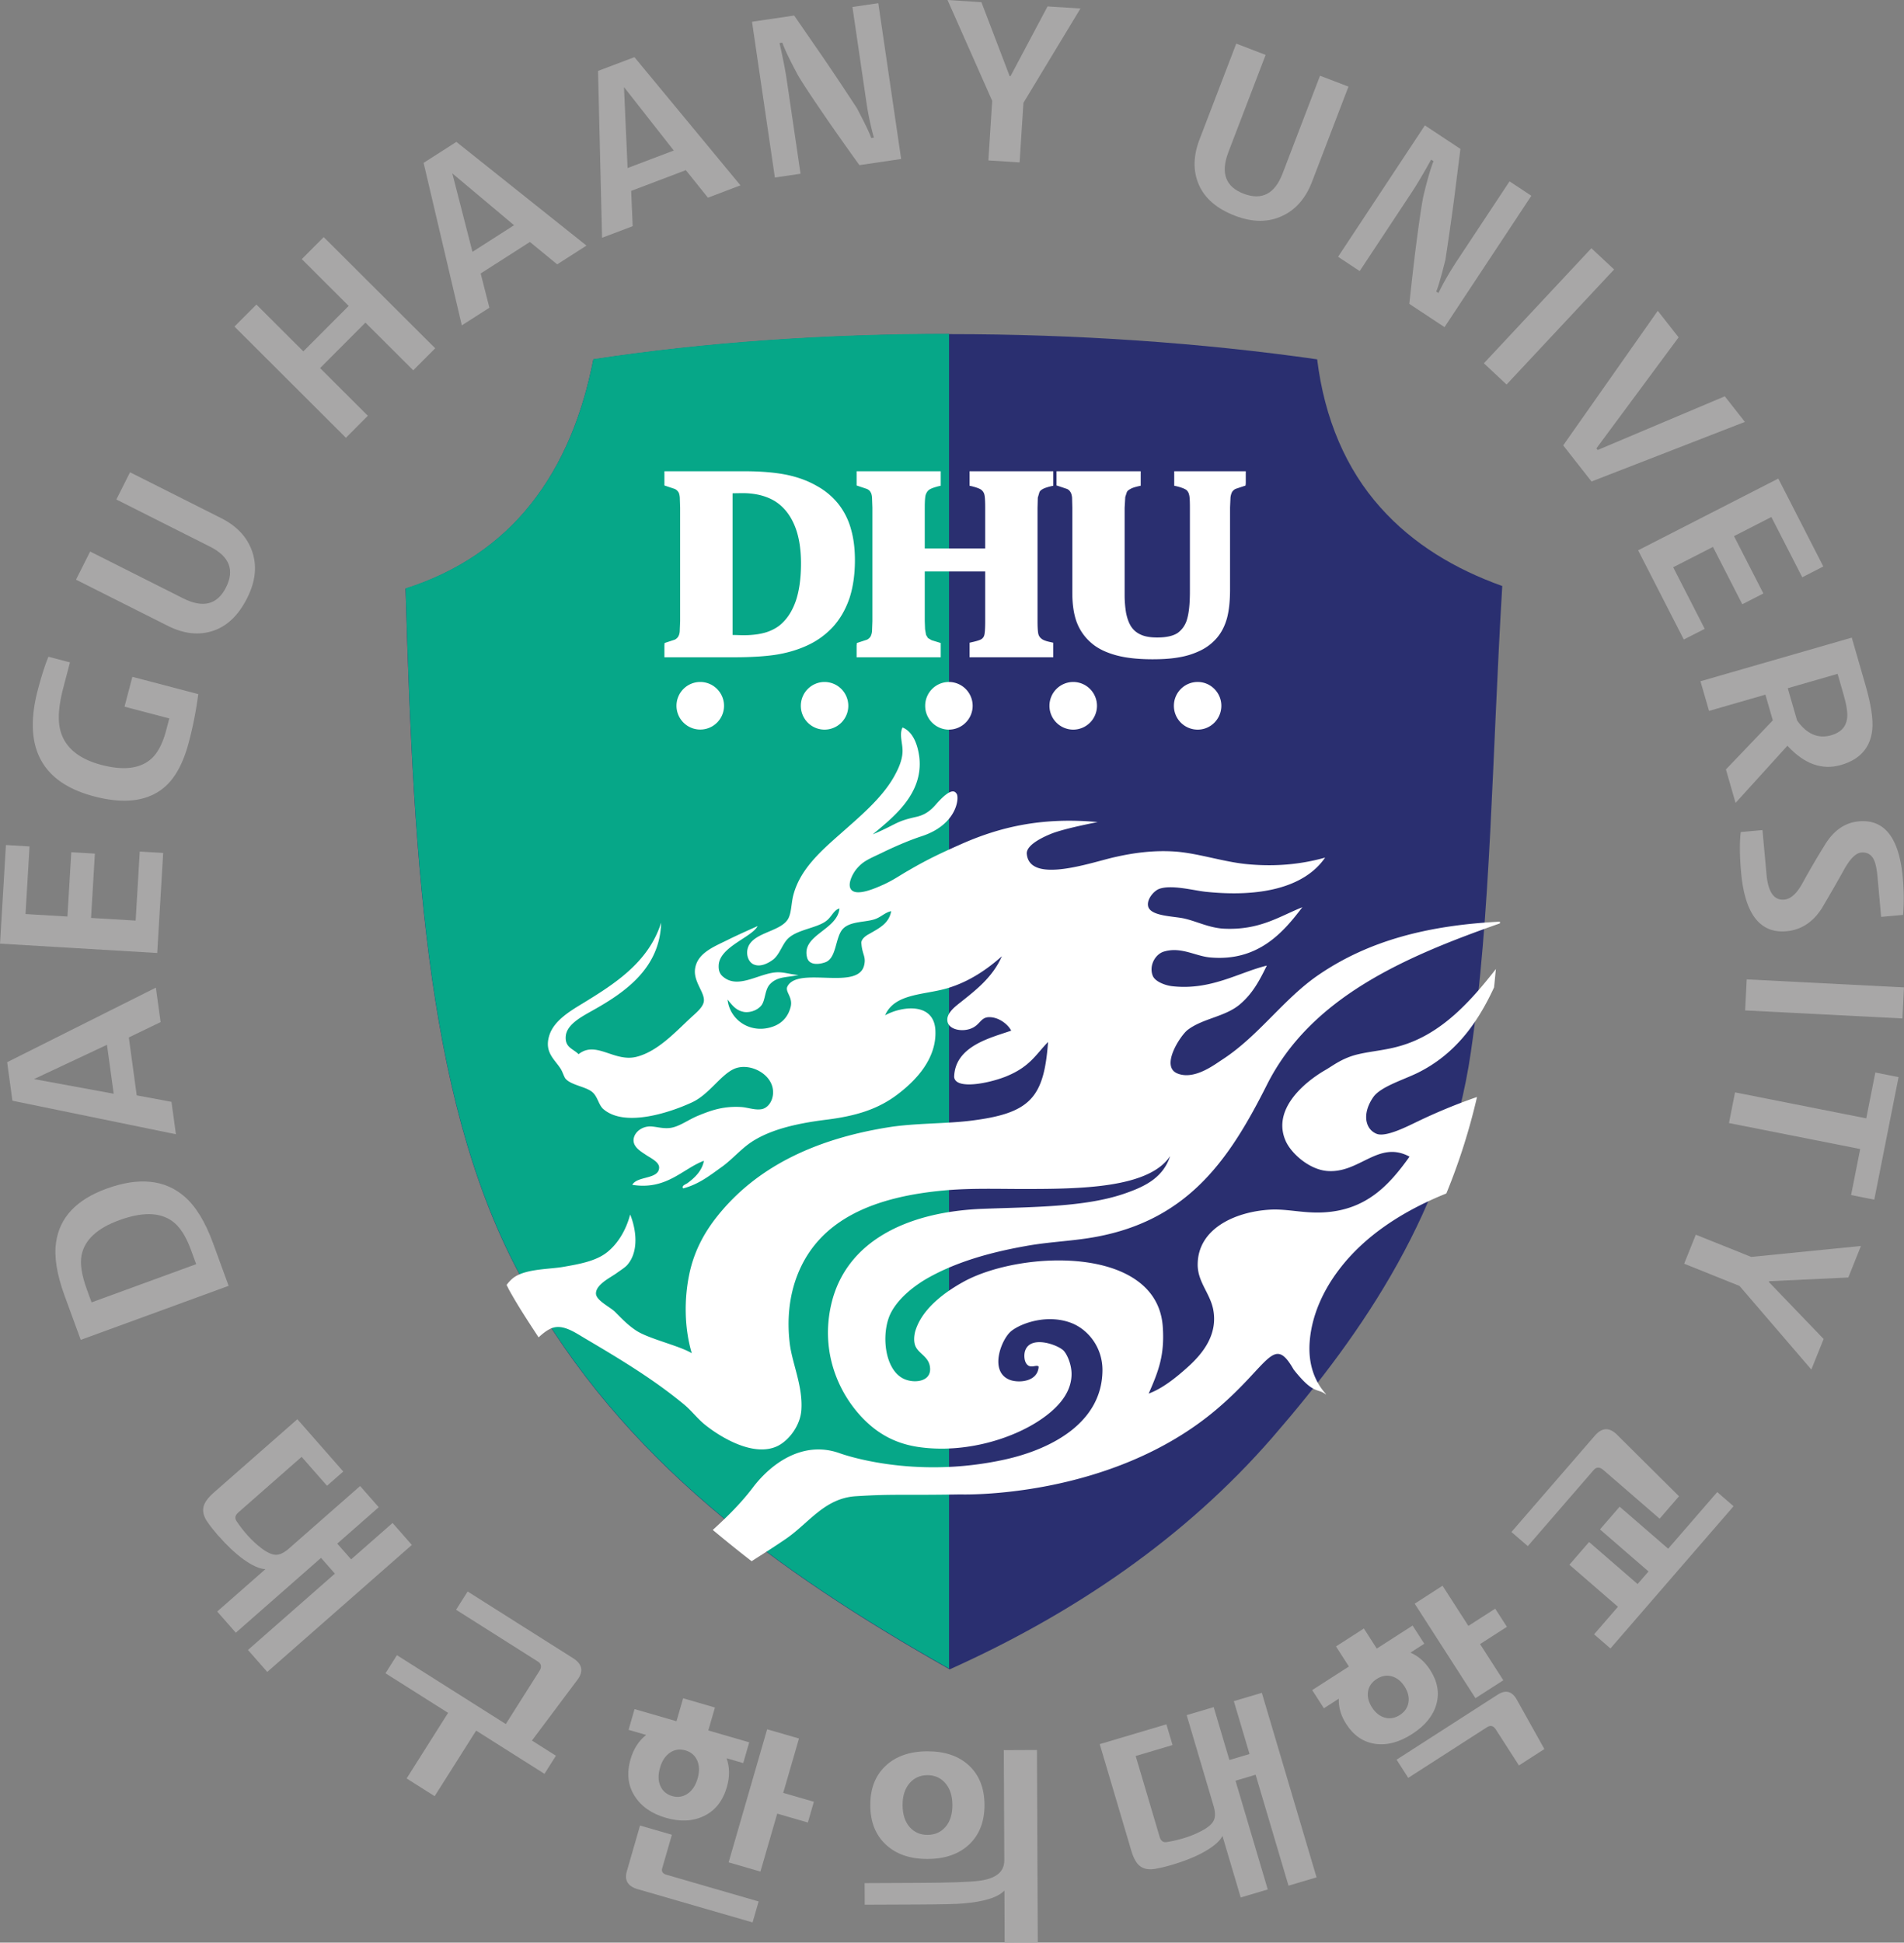<svg xmlns="http://www.w3.org/2000/svg" width="149.191mm" height="152.206mm" viewBox="0 0 149.191 152.206"><rect x="0" y="0" width="149.191" height="152.206" fill="#808080" stroke="none"/><path d="M0 0c9.947-17.862 25.563-29.155 43.197-39.144 12.733 5.72 24 13.432 32.839 23.596C85.43-4.725 93.928 7.8 96.234 23.657c2.037 13.832 2.143 29.805 3.196 47.435-4.747 1.699-9.045 4.227-12.403 8-3.476 3.887-5.683 8.991-6.433 15.066-11.787 1.689-24.602 2.564-37.365 2.564-12.44 0-24.889-.837-36.292-2.574-1.093-5.582-3.08-10.59-6.339-14.705-3.159-4.004-7.52-6.955-12.773-8.625C-11.326 41.726-9.867 17.541 0 0" style="fill:#2a2f70;fill-opacity:1;fill-rule:nonzero;stroke:none" transform="matrix(.77 0 0 -.77 41.15 100.655)"/><path d="M0 0c-12.422-.002-24.809-.844-36.192-2.58-1.093-5.578-3.079-10.594-6.339-14.699-3.158-4.013-7.52-6.961-12.773-8.619.849-29.095 2.308-53.278 12.175-70.828C-33.182-114.571-17.605-125.86 0-135.818z" style="fill:#06a788;fill-opacity:1;fill-rule:nonzero;stroke:none" transform="matrix(.77 0 0 -.77 74.364 26.155)"/><path d="M0 0a2.418 2.418 0 1 0-4.838 0 2.42 2.42 0 0 0 2.415 2.423A2.428 2.428 0 0 0 0 0" style="fill:#fff;fill-opacity:1;fill-rule:nonzero;stroke:none" transform="matrix(.77 0 0 -.77 56.733 55.298)"/><path d="M0 0a2.425 2.425 0 0 0-2.414-2.427A2.42 2.42 0 0 0-4.831 0a2.423 2.423 0 0 0 2.417 2.423A2.428 2.428 0 0 0 0 0" style="fill:#fff;fill-opacity:1;fill-rule:nonzero;stroke:none" transform="matrix(.77 0 0 -.77 66.47 55.298)"/><path d="M0 0a2.426 2.426 0 0 0-2.418-2.427A2.42 2.42 0 0 0-4.831 0a2.422 2.422 0 0 0 2.413 2.423A2.428 2.428 0 0 0 0 0" style="fill:#fff;fill-opacity:1;fill-rule:nonzero;stroke:none" transform="matrix(.77 0 0 -.77 76.214 55.298)"/><path d="M0 0a2.423 2.423 0 0 0-2.418-2.427A2.426 2.426 0 0 0-4.836 0a2.429 2.429 0 0 0 2.418 2.423A2.425 2.425 0 0 0 0 0" style="fill:#fff;fill-opacity:1;fill-rule:nonzero;stroke:none" transform="matrix(.77 0 0 -.77 85.955 55.298)"/><path d="M0 0c0-1.34-1.08-2.427-2.406-2.427A2.419 2.419 0 0 0-4.828 0a2.421 2.421 0 0 0 2.422 2.423C-1.08 2.423 0 1.331 0 0" style="fill:#fff;fill-opacity:1;fill-rule:nonzero;stroke:none" transform="matrix(.77 0 0 -.77 95.7 55.298)"/><path d="m0 0 .252-.057c.613-.158.873-.29.973-.381a.875.875 0 0 0 .289-.479c.038-.143.08-.524.08-1.329v-4.135h-6.151v4.135c0 .812.049 1.186.098 1.329.074.206.167.364.314.479.103.091.364.223.965.381l.249.057v1.472h-8.561V.027l.243-.084.819-.275c.168-.084.291-.187.356-.322.084-.116.136-.312.152-.551l.038-1.033v-11.529l-.038-1.028a1.407 1.407 0 0 0-.16-.564.932.932 0 0 0-.348-.305l-1.037-.339-.025-.239v-1.211h8.561v1.45l-.936.287-.373.223c0 .012-.184.309-.184.309l-.102.58-.031.837v5.043h6.151v-5.043c0-.895-.049-1.266-.088-1.417a.694.694 0 0 0-.248-.391c-.053-.053-.281-.183-1.006-.341L0-15.975v-1.478h8.519v1.478l-.253.059c-.602.118-.854.265-.953.358a.849.849 0 0 0-.308.46c-.038.156-.086.516-.086 1.331v11.521l.028 1.034.16.539c.046.12.145.219.294.307.113.073.359.185.865.309L8.519 0v1.472H0Zm20.829 1.472V0l.257-.057c.652-.164.889-.309.977-.372a.856.856 0 0 0 .275-.471c.053-.16.087-.526.087-1.317v-8.543c0-1.255-.103-2.214-.294-2.834a2.554 2.554 0 0 0-.938-1.376c-.453-.309-1.153-.473-2.093-.473-.694 0-1.266.091-1.704.305a2.227 2.227 0 0 0-.965.829c-.237.384-.397.845-.503 1.379a11.072 11.072 0 0 0-.145 1.872v8.82l.063 1.092.166.509c.06.111.172.214.332.29.16.107.429.197.815.29l.259.057v1.472H8.854V.027l.263-.084.813-.275a.736.736 0 0 0 .342-.322c.081-.116.134-.312.161-.551l.026-1.033v-8.652c0-1.23.16-2.257.473-3.058a5.155 5.155 0 0 1 1.466-2.055c.643-.565 1.497-.969 2.526-1.251 1.004-.273 2.254-.405 3.705-.405.982 0 1.896.054 2.693.201a7.867 7.867 0 0 1 2.198.699 5.135 5.135 0 0 1 1.685 1.316c.453.545.791 1.213 1.002 1.996.203.774.302 1.744.302 2.865v8.365l.046 1.029c.03.233.091.418.166.559a.914.914 0 0 0 .342.305l1.023.341.024.246v1.209zm-38.511-13.203c-.328-.931-.783-1.687-1.403-2.267-.351-.341-.801-.61-1.323-.816-.701-.274-1.604-.4-2.669-.4 0 0-.687.021-1.039.03V-.77c.352.009 1.005.017 1.005.017 1.237 0 2.302-.251 3.179-.744.866-.501 1.553-1.281 2.034-2.337.495-1.07.747-2.442.747-4.076 0-1.508-.183-2.799-.531-3.821m4.363 9.84a7.273 7.273 0 0 1-2.22 1.868c-.894.519-1.94.902-3.088 1.139-1.144.23-2.582.356-4.268.356h-8.156V.027l.246-.084.823-.275a.864.864 0 0 0 .357-.322c.077-.116.123-.312.142-.551l.034-1.033v-11.529l-.041-1.028a1.25 1.25 0 0 0-.158-.564.894.894 0 0 0-.346-.305l-1.039-.339-.018-.239v-1.211h7.16c1.629 0 2.998.084 4.08.241 1.247.187 2.385.53 3.365.993a8.177 8.177 0 0 1 2.503 1.809c.761.826 1.332 1.813 1.73 2.978.363 1.114.549 2.414.549 3.846 0 1.178-.13 2.24-.404 3.18a7.207 7.207 0 0 1-1.251 2.515" style="fill:#fff;fill-opacity:1;fill-rule:nonzero;stroke:none" transform="matrix(.77 0 0 -.77 75.97 38.057)"/><path d="M0 0c5.369 4.574 5.72 7.617 7.794 3.993 2.048-2.582 2.38-1.846 3.272-2.515.013.013.019.019.019.022-1.147 1.251-1.838 3.034-1.667 5.318.209 2.837 1.497 5.405 3.006 7.378 2.605 3.43 6.484 5.949 10.901 7.724a63.457 63.457 0 0 1 3.122 9.817 56.69 56.69 0 0 1-6.051-2.494c-.88-.414-3.245-1.664-4.19-1.243-1.153.482-1.472 2.063-.31 3.731.741 1.055 3.051 1.747 4.508 2.461 3.805 1.882 6.075 5.018 7.776 8.695.068.619.123 1.248.186 1.87-2.462-3.142-5.471-6.609-9.741-7.827-1.477-.434-2.918-.528-4.23-.835-1.67-.377-2.666-1.214-3.405-1.628-2.105-1.222-5.408-3.973-4.031-7.167.543-1.27 2.35-2.894 4.156-3.083 3.344-.337 5.268 3.179 8.465 1.45-2.07-2.898-4.392-5.431-8.731-5.669-2.06-.118-3.779.389-5.528.271-3.46-.216-7.3-1.907-7.3-5.598 0-1.74 1.23-2.875 1.571-4.513.522-2.604-1.079-4.541-2.543-5.868-1.276-1.152-2.627-2.221-4.016-2.734.992 2.254 1.644 3.912 1.434 6.827-.594 8.235-14.303 7.777-20.205 4.591-1.984-1.086-4.18-2.724-4.912-4.858-.179-.484-.233-1.102-.125-1.506.22-.968 1.437-1.193 1.558-2.391.16-1.401-1.467-1.636-2.523-1.222-2.162.836-2.506 4.801-1.43 6.83.725 1.363 2.097 2.508 3.473 3.342 3.002 1.754 6.578 2.757 10.242 3.405 2.052.376 4.076.469 6.074.759 10.232 1.47 14.559 7.921 18.438 15.624 4.445 8.868 13.906 13.003 23.72 16.446 0 .055 0 .12.006.176-7.334-.369-13.371-1.932-18.469-5.423-3.543-2.421-6.074-6.2-9.773-8.602-.83-.54-2.863-2.109-4.564-1.43-1.805.707.301 3.88 1.018 4.435 1.579 1.207 3.878 1.332 5.384 2.659 1.252 1.085 1.926 2.357 2.678 3.889-2.857-.699-5.676-2.52-9.561-2.104-.689.061-1.81.45-2.051 1.079-.398 1.018.256 2.2 1.154 2.456 1.749.516 3.205-.479 4.714-.603 4.885-.425 7.444 2.589 9.358 5.111-2.345-.936-4.335-2.341-7.931-2.183-1.489.063-2.772.729-4.027 1.021-1.098.268-3.561.219-3.744 1.305-.116.675.56 1.48 1.09 1.707 1.228.49 3.554-.147 4.774-.276 5.472-.575 10.032.388 12.157 3.477-2.338-.656-4.918-.946-7.844-.677-2.459.218-5.072 1.129-7.451 1.295-2.275.15-4.332-.166-6.07-.561-2.234-.478-8.68-2.823-8.992.305-.111 1.001 1.99 1.869 2.582 2.104 1.159.432 3.153.855 4.629 1.149-5.739.526-10.044-.517-14.044-2.311-1.868-.831-3.298-1.493-5.224-2.625-.789-.439-1.453-.936-2.558-1.44-.699-.309-2.723-1.241-3.276-.473-.378.523.141 1.556.545 2.054.675.825 1.277 1.033 2.586 1.661 0 0 2.169 1.079 4.029 1.683 3.655 1.188 3.856 3.914 3.6 4.315-.167.244-.518.77-2.169-1.127-.671-.765-1.285-1.053-1.937-1.205-2.173-.48-1.917-.717-4.439-1.786 1.884 1.612 5.152 4.003 4.744 7.809-.15 1.254-.622 2.634-1.713 3.071-.361-.724.024-1.603 0-2.457-.026-.923-.468-1.844-.895-2.595-1.243-2.172-3.433-3.998-5.376-5.723-2.14-1.884-4.184-3.698-4.859-6.346-.202-.825-.175-1.807-.542-2.4-.841-1.346-3.804-1.327-4.117-3.108-.111-.582.141-1.357.774-1.527.611-.206 1.357.17 1.845.538.671.531.908 1.521 1.498 2.122.946.951 3.007 1.079 3.948 1.842.541.426.728 1.086 1.305 1.233-.227-2.238-3.967-2.69-3.277-5.053.232-.718 1.167-.663 1.849-.411 1.076.396.996 2.253 1.632 3.212.667.981 2.297.814 3.356 1.152.675.219 1.064.7 1.701.828-.224-1.274-1.27-1.749-2.212-2.304-.965-.499-.816-.991-.816-.991.084-1.123.48-1.322.286-2.168-.561-2.694-6.742-.082-7.817-2.202-.267-.526.569-1.07.335-2.055-.26-1.037-.88-1.652-1.681-1.974-2.28-.902-4.519.548-4.743 2.702.587-.746.953-1.129 1.681-1.262.533-.08 1.266.107 1.721.621.457.519.357 1.598.898 2.191.771.827 1.702.669 2.925.953-.782.036-1.471.311-2.249.267-1.736-.095-3.81-1.668-5.316-.537-.449.316-.599.703-.561 1.296.13 1.853 3.383 2.816 3.962 3.95-.873-.392-1.819-.812-2.809-1.29-1.446-.742-3.227-1.341-3.539-2.937-.27-1.343.915-2.432.88-3.347-.019-.668-.842-1.287-1.365-1.781-1.556-1.447-3.328-3.384-5.459-3.941-2.285-.605-4.146 1.687-5.93.259-.601.584-1.404.685-1.304 1.848.121 1.222 1.688 2.003 2.733 2.6 3.462 1.93 6.849 4.38 6.971 8.936-1.281-4.057-4.755-6.246-8.054-8.261-1.402-.844-2.924-1.817-3.344-3.275-.507-1.713.622-2.406 1.221-3.413.197-.357.309-.78.473-.957.611-.656 2.1-.786 2.733-1.362.523-.466.624-1.313 1.099-1.708 2.228-1.921 6.947-.269 9 .683 1.713.782 2.881 2.734 4.225 3.378 1.425.698 3.581-.253 3.972-1.813.265-1.046-.288-2.091-1.084-2.248-.625-.122-1.368.145-1.984.208-1.932.139-3.216-.353-4.515-.883-1.013-.423-1.886-1.103-2.791-1.233-.89-.126-1.676.227-2.324.13-.797-.103-1.452-.738-1.432-1.425.025-.669.689-1.073 1.238-1.437.468-.322 1.365-.723 1.365-1.3-.02-1.232-2.239-.835-2.731-1.762 3.486-.563 5.143 1.653 7.287 2.448-.187-1.034-.957-1.741-1.639-2.248-.162-.139-.687-.271-.473-.563 1.624.424 2.776 1.362 4.042 2.266.957.718 1.754 1.631 2.719 2.324 1.937 1.357 4.65 2.001 7.717 2.389 3.043.373 5.365 1.052 7.436 2.661 1.796 1.377 3.88 3.569 3.756 6.41-.118 2.898-3.367 2.524-5.121 1.565.968 2.233 3.938 2.055 6.284 2.738 2.338.683 4.194 2.019 5.598 3.268-.935-2.124-2.59-3.407-4.309-4.767-.374-.308-1.365-1.014-1.228-1.841.122-.864 1.483-1.108 2.39-.749.907.345.963 1.098 1.77 1.157 1.056.053 2.025-.754 2.326-1.371-2.04-.715-5.72-1.548-5.804-4.705.111-1.308 3.413-.691 5.247.032 2.471.994 3.039 2.221 4.309 3.523-.416-5.738-1.838-7.281-7.973-8.025-2.616-.308-5.593-.232-8.236-.651-7.661-1.221-13.549-4.145-17.461-9.07-1.252-1.573-2.375-3.518-2.865-6.015-.479-2.372-.502-5.283.28-7.91-1.304.785-4.419 1.469-5.686 2.322-.884.596-1.452 1.214-2.143 1.905-.51.493-1.91 1.143-1.922 1.847-.007.909 1.431 1.599 2.06 2.046.43.312.895.592 1.147.884 1.171 1.371.9 3.573.275 5.11-.431-1.631-1.269-2.968-2.322-3.819-1.171-.953-2.982-1.241-4.424-1.499-1.373-.253-3.691-.187-4.991-1.02-.308-.202-.587-.49-.839-.831.11-.193.192-.397.299-.581.926-1.663 1.94-3.194 2.957-4.75.58.531 1.153.969 1.76 1.041 1.006.122 2.053-.61 2.984-1.161 3.642-2.146 6.987-4.173 10.036-6.69.753-.617 1.354-1.426 2.117-2.052 1.491-1.212 4.964-3.402 7.443-2.185 1.125.565 2.272 2.033 2.398 3.62.18 2.409-.918 4.743-1.173 6.756-.317 2.564-.028 4.942.755 6.967 2.222 5.752 7.915 8.046 15.149 8.671 2.555.223 5.285.133 7.855.133 5.735 0 12.758.057 14.942 3.341-.703-2.162-2.508-3.058-4.43-3.739-4.113-1.489-9.682-1.424-14.885-1.634-7.59-.349-13.664-3.363-15.154-9.641C-40.5 5.417-38.2.98-35.558-1.438c1.339-1.233 3.011-2.143 5.259-2.453 4.653-.649 9.466.839 12.347 2.803 1.452.984 3.138 2.524 3.138 4.636 0 .902-.383 1.869-.754 2.319-.5.617-3.334 1.66-3.94.127-.18-.41-.158-1.269.264-1.563.389-.29.937.114 1.082-.141-.096-1.525-1.967-1.665-2.871-1.359-2.238.789-.934 4.162.076 4.981 1.018.822 3.699 1.772 6.143.822 1.731-.686 3.146-2.505 3.146-4.783-.02-5.381-5.239-8.052-9.869-9.089-9.544-2.124-16.894.635-16.894.635-3.681 1.302-6.919-1.001-8.804-3.489-1.181-1.562-2.611-2.982-4.089-4.324a138.499 138.499 0 0 1 3.953-3.183c1.219.784 2.449 1.557 3.555 2.321 2.304 1.601 3.898 4.118 7.103 4.295 3.84.238 4.473.078 10.588.181 0 0 15.273-.533 26.125 8.702" style="fill:#fff;fill-opacity:1;fill-rule:nonzero;stroke:none" transform="matrix(.77 0 0 -.77 95.37 110.387)"/><path d="M0 0c-2.244-.818-3.52-2.006-3.829-3.562-.173-.865.008-2.032.546-3.502l.472-1.298L7.832-4.473l-.538 1.474C6.779-1.594 6.145-.624 5.383-.084 4.113.822 2.322.849 0 0m-1.305 3.203c3.307 1.209 5.96.936 7.966-.812C7.793 1.407 8.758-.168 9.547-2.33l1.589-4.349-15.049-5.498-1.648 4.505c-.789 2.164-1.078 3.969-.863 5.415.357 2.524 2.063 4.345 5.119 5.46" style="fill:#a8a7a7;fill-opacity:1;fill-rule:nonzero;stroke:none" transform="matrix(.77 0 0 -.77 9.34 95.603)"/><path d="m0 0-7.428-3.489L.684-4.98Zm4.977 5.817.48-3.506L2.224.747l.803-5.893 3.537-.658.453-3.3-16.639 3.413-.536 3.921z" style="fill:#a8a7a7;fill-opacity:1;fill-rule:nonzero;stroke:none" transform="matrix(.77 0 0 -.77 8.382 81.86)"/><path d="m0 0-.605-10.181-15.997.951.6 10.036L-13.6.661l-.408-6.878 4.265-.254.391 6.545 2.402-.143-.389-6.545 4.538-.271.417 7.026z" style="fill:#a8a7a7;fill-opacity:1;fill-rule:nonzero;stroke:none" transform="matrix(.77 0 0 -.77 12.786 66.828)"/><path d="M0 0a38.037 38.037 0 0 0-.955-4.881c-.535-2.04-1.323-3.537-2.367-4.49-1.686-1.52-4.108-1.866-7.269-1.039-5.347 1.403-7.261 5.007-5.739 10.818.384 1.456.746 2.589 1.088 3.395l2.187-.575-.679-2.593c-.479-1.823-.579-3.268-.296-4.34.46-1.721 1.856-2.89 4.194-3.504 2.242-.585 3.928-.377 5.057.626.659.59 1.168 1.568 1.525 2.932l.309 1.176-4.557 1.196.797 3.037z" style="fill:#a8a7a7;fill-opacity:1;fill-rule:nonzero;stroke:none" transform="matrix(.77 0 0 -.77 15.534 54.383)"/><path d="M0 0c1.598-.805 2.646-1.922 3.148-3.344.536-1.489.372-3.087-.49-4.797-.885-1.758-2.048-2.871-3.489-3.34-1.44-.473-2.97-.3-4.591.516l-9.338 4.698 1.442 2.862 9.466-4.765C-1.83-9.186-.377-8.814.508-7.054c.891 1.769.346 3.153-1.641 4.152l-9.521 4.793L-9.26 4.66z" style="fill:#a8a7a7;fill-opacity:1;fill-rule:nonzero;stroke:none" transform="matrix(.77 0 0 -.77 17.32 40.591)"/><path d="m0 0-2.234-2.24-4.867 4.852-4.614-4.627 4.861-4.851-2.232-2.24-11.342 11.317 2.235 2.239 4.772-4.763 4.616 4.626-4.774 4.762 2.234 2.24z" style="fill:#a8a7a7;fill-opacity:1;fill-rule:nonzero;stroke:none" transform="matrix(.77 0 0 -.77 34.101 27.289)"/><path d="m0 0-6.285 5.277 2.051-7.986zm7.369-2.074L4.388-3.981 1.613-1.703-3.398-4.91l.888-3.485-2.806-1.795-3.888 16.535 3.335 2.133Z" style="fill:#a8a7a7;fill-opacity:1;fill-rule:nonzero;stroke:none" transform="matrix(.77 0 0 -.77 40.28 17.646)"/><path d="m0 0-5.067 6.457.366-8.239zm6.784-3.542L3.475-4.799 1.227-1.997l-5.562-2.11.152-3.592-3.115-1.18-.41 16.979 3.704 1.403z" style="fill:#a8a7a7;fill-opacity:1;fill-rule:nonzero;stroke:none" transform="matrix(.77 0 0 -.77 52.795 11.794)"/><path d="m0 0-4.248-.625a343 343 0 0 0-2.936 4.144c-1.971 2.857-3.127 4.614-3.462 5.271-.745 1.401-1.225 2.417-1.444 3.048l-.287-.042c.354-1.557.602-2.832.746-3.828l1.393-9.469-2.612-.386-2.326 15.854 4.289.63 2.959-4.287a313.904 313.904 0 0 0 3.42-5.129c.801-1.518 1.289-2.534 1.465-3.046l.268.04a29.43 29.43 0 0 0-.79 3.8l-1.392 9.493 2.631.386z" style="fill:#a8a7a7;fill-opacity:1;fill-rule:nonzero;stroke:none" transform="matrix(.77 0 0 -.77 70.611 12.457)"/><path d="m0 0-5.802-9.598-.389-6.062-3.178.203.389 6.063-4.545 10.26 3.447-.221 2.875-7.529.084-.006L-3.348.214z" style="fill:#a8a7a7;fill-opacity:1;fill-rule:nonzero;stroke:none" transform="matrix(.77 0 0 -.77 84.66 .667)"/><path d="M0 0c-.639-1.67-1.641-2.826-3.01-3.468-1.426-.679-3.031-.677-4.82.008-1.838.703-3.062 1.748-3.676 3.134-.613 1.387-.595 2.928.054 4.622l3.741 9.76 2.988-1.147-3.789-9.897C-9.32.9-8.806-.507-6.968-1.213c1.853-.709 3.177-.026 3.97 2.047L.814 10.79l2.895-1.109Z" style="fill:#a8a7a7;fill-opacity:1;fill-rule:nonzero;stroke:none" transform="matrix(.77 0 0 -.77 102.806 14.241)"/><path d="m0 0-3.583 2.368c.202 1.874.394 3.556.572 5.043.437 3.445.747 5.524.935 6.236.381 1.542.701 2.618.957 3.235l-.244.161c-.775-1.396-1.436-2.514-1.991-3.354l-5.277-7.984-2.201 1.454 8.834 13.368 3.616-2.392-.651-5.166a346.389 346.389 0 0 0-.874-6.103c-.415-1.667-.728-2.75-.939-3.245l.23-.149c.507 1.05 1.155 2.17 1.94 3.36l5.293 8.001 2.219-1.466z" style="fill:#a8a7a7;fill-opacity:1;fill-rule:nonzero;stroke:none" transform="matrix(.77 0 0 -.77 113.188 25.631)"/><path d="m0 0-2.309 2.16 10.94 11.707 2.312-2.16z" style="fill:#a8a7a7;fill-opacity:1;fill-rule:nonzero;stroke:none" transform="matrix(.77 0 0 -.77 118.05 30.127)"/><path d="m0 0-15.607-6.063-2.883 3.676 9.624 13.693 2.12-2.702-8.364-11.296.128-.166 12.937 5.464z" style="fill:#a8a7a7;fill-opacity:1;fill-rule:nonzero;stroke:none" transform="matrix(.77 0 0 -.77 136.724 33.057)"/><path d="m0 0-4.648 9.077 14.264 7.3 4.58-8.945-2.142-1.1-3.143 6.133-3.802-1.946 2.988-5.834-2.145-1.097-2.986 5.834-4.047-2.07 3.209-6.266Z" style="fill:#a8a7a7;fill-opacity:1;fill-rule:nonzero;stroke:none" transform="matrix(.77 0 0 -.77 131.937 50.106)"/><path d="M0 0c.951.276 1.488.837 1.607 1.685.077.545-.039 1.348-.345 2.406L.643 6.246l-5.075-1.462.948-3.28C-2.504.116-1.341-.385 0 0m-9.741-6.885-.982 3.404 4.772 4.993-.755 2.617-5.735-1.654-.872 3.018 15.397 4.44 1.398-4.85c.569-1.972.797-3.491.684-4.555C3.963-1.291 2.901-2.475.981-3.028c-1.918-.553-3.733.099-5.447 1.96z" style="fill:#a8a7a7;fill-opacity:1;fill-rule:nonzero;stroke:none" transform="matrix(.77 0 0 -.77 143.494 57.606)"/><path d="M0 0c-2.696-.246-4.236 1.747-4.622 5.973-.152 1.695-.164 3.07-.036 4.12l2.211.199.41-4.504c.164-1.809.766-2.665 1.808-2.572.668.061 1.295.637 1.883 1.728a82.631 82.631 0 0 0 2.315 3.952c.883 1.397 2.013 2.16 3.386 2.284 2.616.238 4.107-1.674 4.477-5.735.121-1.363.131-2.623.026-3.782L9.627 1.46l-.369 4.088c-.072.766-.188 1.323-.344 1.674-.263.578-.699.839-1.31.784-.558-.05-1.149-.645-1.774-1.779-.53-.961-1.269-2.246-2.216-3.861C2.695.923 1.49.133 0 0" style="fill:#a8a7a7;fill-opacity:1;fill-rule:nonzero;stroke:none" transform="matrix(.77 0 0 -.77 139.986 72.962)"/><path d="m0 0 .16 3.159 16.004-.816-.16-3.159Z" style="fill:#a8a7a7;fill-opacity:1;fill-rule:nonzero;stroke:none" transform="matrix(.77 0 0 -.77 136.743 79.167)"/><path d="m0 0 .927 4.685-13.354 2.642.617 3.123L1.544 7.806l.924 4.665 2.363-.469L2.36-.467Z" style="fill:#a8a7a7;fill-opacity:1;fill-rule:nonzero;stroke:none" transform="matrix(.77 0 0 -.77 145.045 93.634)"/><path d="m0 0-7.306 8.505-5.635 2.264 1.185 2.953 5.637-2.262 11.168 1.114-1.287-3.207-8.051-.38-.035-.076 5.575-5.802Z" style="fill:#a8a7a7;fill-opacity:1;fill-rule:nonzero;stroke:none" transform="matrix(.77 0 0 -.77 141.93 107.304)"/><path d="m0 0-12.529-14.473-1.663 1.439 2.426 2.803-4.939 4.278 2.002 2.311 4.937-4.276 1.11 1.281-4.938 4.278 2.002 2.311 4.938-4.274 4.992 5.761zm-11.852 7.27 6.3-6.258-1.973-2.28-5.717 4.949c-.379.328-.712.328-.996 0l-6.701-7.741-1.665 1.438 8.488 9.802c.728.846 1.487.875 2.264.09" style="fill:#a8a7a7;fill-opacity:1;fill-rule:nonzero;stroke:none" transform="matrix(.77 0 0 -.77 135.836 118.013)"/><path d="m0 0-2.732-1.756 2.368-3.683-2.835-1.823-6.185 9.618 2.834 1.825L-3.92.093l2.73 1.755zm1.022-7.436 2.791-5.002-2.589-1.667-2.355 3.665c-.242.375-.54.451-.893.225l-8.016-5.154-1.188 1.849 10.29 6.616c.82.529 1.476.351 1.96-.532m-11.434 1.362c-.357.553-.793.896-1.314 1.037-.522.139-1.027.047-1.521-.269-.508-.326-.801-.751-.885-1.277-.084-.528.05-1.07.404-1.623.359-.549.793-.896 1.307-1.037.516-.143 1.025-.051 1.53.273.493.316.785.741.874 1.271.091.531-.043 1.074-.395 1.625m2.004 4.354-1.407-.907c.802-.347 1.474-.936 2.009-1.769.748-1.164.957-2.329.625-3.495-.328-1.165-1.149-2.172-2.465-3.018-1.313-.845-2.576-1.178-3.777-.996-1.205.179-2.179.853-2.928 2.014-.536.833-.789 1.691-.759 2.574l-1.514-.973-1.189 1.85 3.735 2.4-1.314 2.044 2.837 1.825 1.312-2.044L-9.596.129z" style="fill:#a8a7a7;fill-opacity:1;fill-rule:nonzero;stroke:none" transform="matrix(.77 0 0 -.77 118.076 127.462)"/><path d="m0 0-2.853-.845L-6.2 10.442l-2.047-.608L-4.965-1.23l-2.753-.816-1.857 6.265c-.263-.53-.885-1.07-1.857-1.62-.873-.493-1.971-.935-3.297-1.328a16 16 0 0 0-1.612-.39c-.7-.134-1.255-.036-1.659.295-.345.277-.627.789-.851 1.541l-3.212 10.841 6.784 2.015.626-2.109-3.752-1.115 2.439-8.233c.123-.415.37-.589.744-.522 1.346.223 2.517.6 3.512 1.129.643.335 1.057.684 1.239 1.046.183.358.181.86-.009 1.502l-2.736 9.238 2.749.816 1.598-5.383 2.048.609-1.596 5.382 2.85.845z" style="fill:#a8a7a7;fill-opacity:1;fill-rule:nonzero;stroke:none" transform="matrix(.77 0 0 -.77 103.16 147.092)"/><path d="M0 0c-.004.923-.24 1.659-.711 2.208-.472.549-1.082.822-1.835.82-.753-.006-1.362-.282-1.83-.837-.468-.553-.696-1.291-.692-2.212.005-.936.24-1.676.709-2.219.472-.542 1.084-.812 1.838-.806.755.003 1.365.276 1.831.823C-.226-1.678.006-.934 0 0m3.268.015c.007-1.691-.508-3.027-1.541-4.019C.689-4.991-.723-5.491-2.51-5.497c-1.788-.009-3.207.477-4.259 1.457-1.052.98-1.581 2.315-1.586 4.004-.008 1.689.509 3.026 1.552 4.006 1.041.984 2.457 1.479 4.244 1.487 1.788.007 3.205-.475 4.25-1.449C2.733 3.035 3.26 1.705 3.268.015m5.421-14.009-3.371-.015-.022 5.298c-.667-.7-2.074-1.14-4.225-1.315-.656-.061-2.172-.094-4.546-.105l-5.445-.023-.011 2.198 5.426.025c3.185.013 5.265.084 6.242.213 1.701.219 2.552.914 2.546 2.086L5.232 5.573l3.373.015Z" style="fill:#a8a7a7;fill-opacity:1;fill-rule:nonzero;stroke:none" transform="matrix(.77 0 0 -.77 74.626 141.417)"/><path d="m0 0-3.119.904-1.708-5.896-3.237.938 3.919 13.541 3.242-.938-1.606-5.533L.61 2.112Zm-11.222 4.471c.202.697.191 1.308-.035 1.832-.228.522-.629.869-1.206 1.037-.577.166-1.1.088-1.571-.233-.471-.322-.809-.831-1.01-1.528-.209-.712-.197-1.328.031-1.852.226-.522.626-.869 1.205-1.037.561-.162 1.084-.084 1.561.236.476.321.819.835 1.025 1.545m4.645 1.576-1.692.491c.319-.908.327-1.882.026-2.929-.408-1.411-1.183-2.389-2.314-2.938-1.133-.553-2.43-.618-3.895-.192-1.46.423-2.527 1.172-3.195 2.245-.67 1.074-.805 2.315-.395 3.722.304 1.049.832 1.867 1.585 2.465l-1.788.517.609 2.113 4.268-1.236.674 2.335 3.238-.938-.676-2.335 4.164-1.207zm.949-16.213-11.689 3.384c-1.004.29-1.375.9-1.104 1.826l1.342 4.647 3.242-.938-.984-3.401c-.1-.334.049-.557.436-.669l9.374-2.718z" style="fill:#a8a7a7;fill-opacity:1;fill-rule:nonzero;stroke:none" transform="matrix(.77 0 0 -.77 63.302 142.794)"/><path d="m0 0-6.955 4.398-4.222-6.672-2.852 1.803 4.22 6.675-6.371 4.028 1.163 1.842 11.081-7.008 3.428 5.414c.254.403.192.723-.187.961l-8.301 5.253 1.175 1.859 10.727-6.784c.956-.606 1.097-1.35.426-2.228l-4.609-6.155 2.441-1.544Z" style="fill:#a8a7a7;fill-opacity:1;fill-rule:nonzero;stroke:none" transform="matrix(.77 0 0 -.77 42.664 138.98)"/><path d="m0 0-1.963 2.235L6.883 10l-1.41 1.607-8.672-7.616-1.893 2.156 4.909 4.313c-.59.019-1.341.353-2.249 1.006-.812.588-1.673 1.402-2.589 2.439-.393.451-.737.885-1.026 1.298-.42.584-.56 1.125-.43 1.632.108.427.455.9 1.041 1.417l8.5 7.462 4.671-5.321-1.653-1.451-2.585 2.944-6.452-5.667c-.324-.285-.377-.583-.162-.894.769-1.129 1.599-2.034 2.496-2.715.576-.442 1.064-.672 1.471-.69.404-.017.857.198 1.363.641l7.236 6.356 1.894-2.156-4.218-3.704 1.41-1.604 4.217 3.703 1.963-2.233z" style="fill:#a8a7a7;fill-opacity:1;fill-rule:nonzero;stroke:none" transform="matrix(.77 0 0 -.77 20.941 130.996)"/></svg>